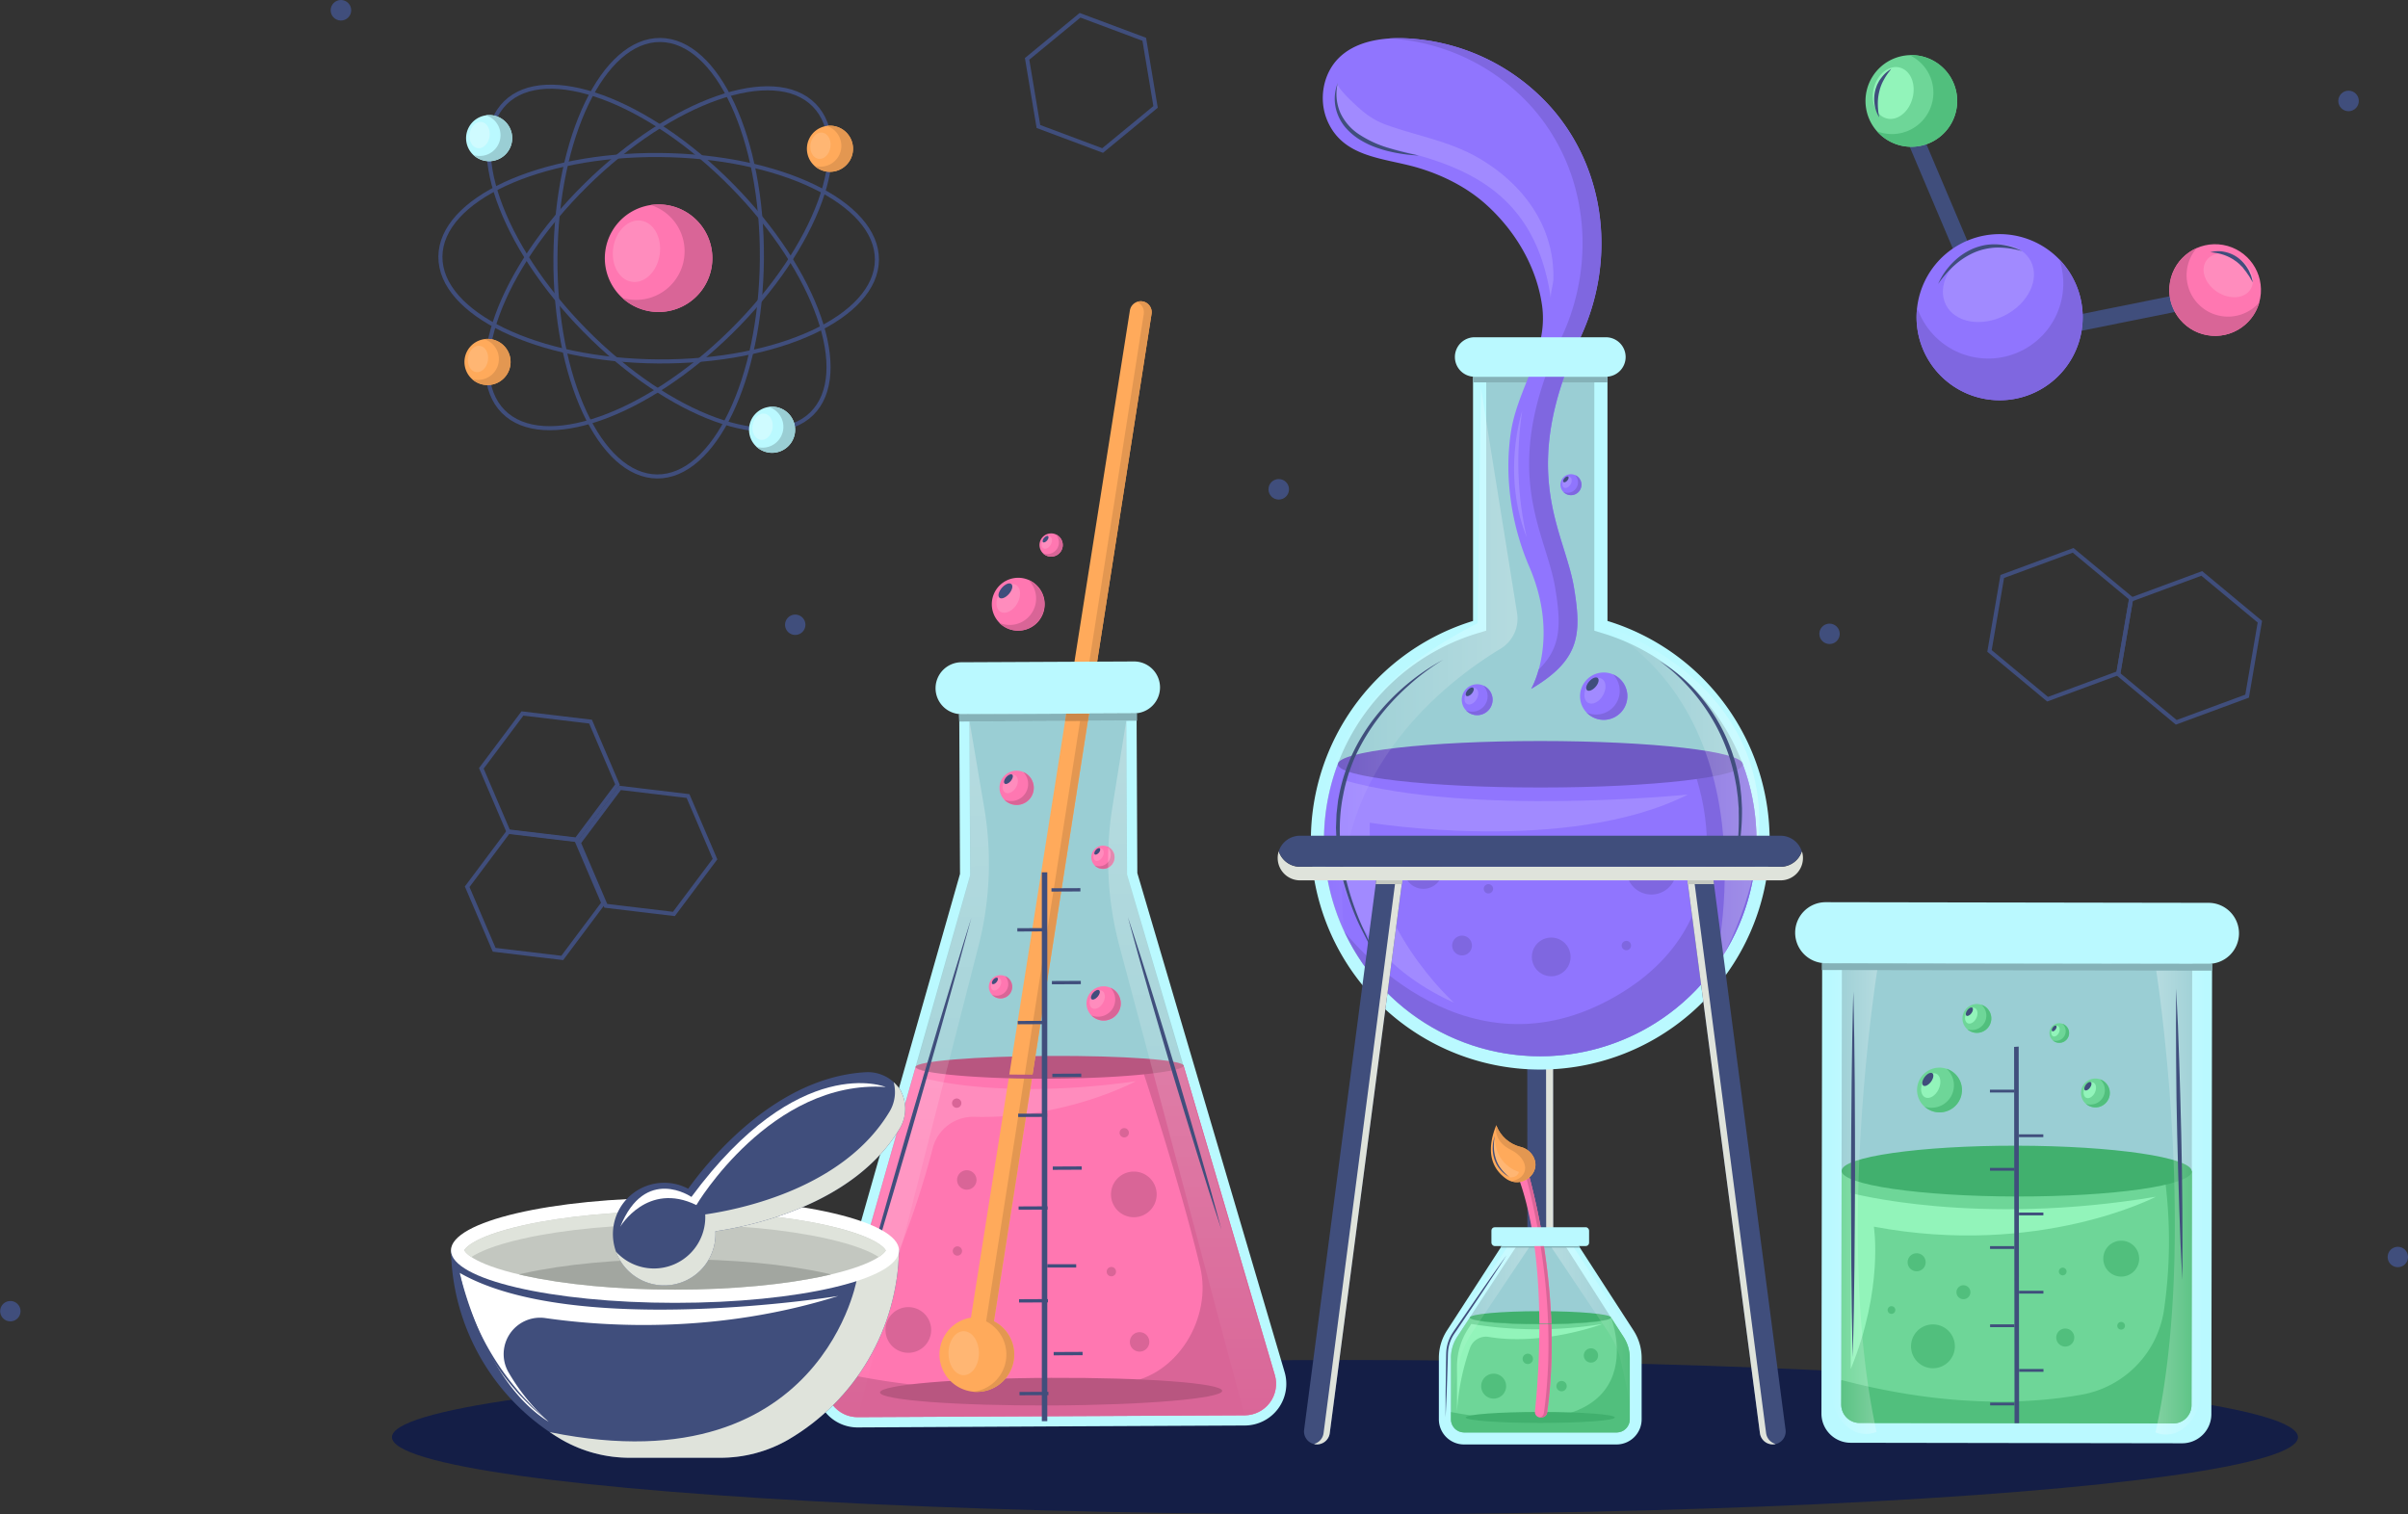 <svg xmlns="http://www.w3.org/2000/svg" xmlns:xlink="http://www.w3.org/1999/xlink" viewBox="0 0 1184.11 744.73"><rect x="0" y="0" width="1184.11" height="744.73" fill="#333333" stroke="none"/><defs><style>.cls-1,.cls-41{fill:none;}.cls-2{fill:#141e46;}.cls-3{fill:#404e7c;}.cls-4{fill:#dfe3db;}.cls-5{fill:#baf9ff;}.cls-6{fill:#9aced4;}.cls-7{fill:#85b2b8;}.cls-8{fill:#9075fe;}.cls-9{clip-path:url(#clip-path);}.cls-10{fill:#7f67e0;}.cls-11{fill:#a18aff;}.cls-12{fill:#6f5ac4;}.cls-13,.cls-14,.cls-27,.cls-28,.cls-30,.cls-31,.cls-36,.cls-37{opacity:0.27;}.cls-13{fill:url(#Degradado_sin_nombre_7);}.cls-14{fill:url(#Degradado_sin_nombre_7-2);}.cls-15{fill:#c3c7c0;}.cls-16{fill:#6ed698;}.cls-17{clip-path:url(#clip-path-2);}.cls-18{fill:#51bf7d;}.cls-19{fill:#92f4ba;}.cls-20{fill:#41b06e;}.cls-21{fill:#ff77b1;}.cls-22{fill:#d96597;}.cls-23{fill:#ffaa5b;}.cls-24{clip-path:url(#clip-path-3);}.cls-25{fill:#e39751;}.cls-26{fill:#ffb673;}.cls-27{fill:url(#Degradado_sin_nombre_7-3);}.cls-28{fill:url(#Degradado_sin_nombre_7-4);}.cls-29{clip-path:url(#clip-path-4);}.cls-30{fill:url(#Degradado_sin_nombre_7-5);}.cls-31{fill:url(#Degradado_sin_nombre_7-6);}.cls-32{clip-path:url(#clip-path-5);}.cls-33{fill:#ff8cbd;}.cls-34{fill:#b85680;}.cls-35{fill:#cc8849;}.cls-36{fill:url(#Degradado_sin_nombre_7-7);}.cls-37{fill:url(#Degradado_sin_nombre_7-8);}.cls-38{clip-path:url(#clip-path-6);}.cls-39{fill:#fff;}.cls-40{fill:#a2a6a0;}.cls-41{stroke:#404e7c;stroke-miterlimit:10;stroke-width:2px;}.cls-42{fill:#cffbff;}</style><clipPath id="clip-path"><path class="cls-1" d="M657.84,375.85a106.31,106.31,0,1,0,199.13,0Z"/></clipPath><linearGradient id="Degradado_sin_nombre_7" x1="649.12" y1="324.45" x2="746.19" y2="324.45" gradientUnits="userSpaceOnUse"><stop offset="0" stop-color="#fff" stop-opacity="0"/><stop offset="1" stop-color="#fff"/></linearGradient><linearGradient id="Degradado_sin_nombre_7-2" x1="786.79" y1="393.35" x2="865.12" y2="393.35" xlink:href="#Degradado_sin_nombre_7"/><clipPath id="clip-path-2"><path class="cls-1" d="M792.22,648H722.76l-6.25,9.54a18.91,18.91,0,0,0-3,10.33V698a6.47,6.47,0,0,0,6.46,6.46h75a6.46,6.46,0,0,0,6.46-6.46V667.83a18.94,18.94,0,0,0-3.05-10.33Z"/></clipPath><clipPath id="clip-path-3"><path class="cls-1" d="M740.58,579.66c-5.77-4.12-10.65-11.89-4.8-26.28A17.14,17.14,0,0,0,747.6,564a9.78,9.78,0,0,1,6.4,4.82C758.36,577,748.07,585,740.58,579.66Z"/></clipPath><linearGradient id="Degradado_sin_nombre_7-3" x1="710.85" y1="657.44" x2="751.82" y2="657.44" xlink:href="#Degradado_sin_nombre_7"/><linearGradient id="Degradado_sin_nombre_7-4" x1="-3316.24" y1="657.44" x2="-3275.27" y2="657.44" gradientTransform="matrix(-1, 0, 0, 1, -2512.28, 0)" xlink:href="#Degradado_sin_nombre_7"/><clipPath id="clip-path-4"><path class="cls-1" d="M905.61,575.8l-.18,115a9,9,0,0,0,9,9l154.22.25a9,9,0,0,0,9-9l.19-115Z"/></clipPath><linearGradient id="Degradado_sin_nombre_7-5" x1="-17.78" y1="621.92" x2="5.74" y2="621.92" gradientTransform="matrix(1, 0, 0, 1, 918.21, -30.76)" xlink:href="#Degradado_sin_nombre_7"/><linearGradient id="Degradado_sin_nombre_7-6" x1="-2688.05" y1="621.92" x2="-2664.53" y2="621.92" gradientTransform="matrix(-1, 0, 0, 1, -1603.41, -34.79)" xlink:href="#Degradado_sin_nombre_7"/><clipPath id="clip-path-5"><path class="cls-1" d="M582,524.08l-131.73.62L406.83,677.2a15.48,15.48,0,0,0,15,19.73l190.26-.9a15.48,15.48,0,0,0,14.78-19.86Z"/></clipPath><linearGradient id="Degradado_sin_nombre_7-7" x1="368.47" y1="684.86" x2="368.47" y2="343.03" gradientTransform="translate(75.17 13.68) rotate(-0.27)" xlink:href="#Degradado_sin_nombre_7"/><linearGradient id="Degradado_sin_nombre_7-8" x1="-3010.13" y1="684.88" x2="-3010.13" y2="343.04" gradientTransform="matrix(-1, 0, 0, 1, -2426.48, 25.42)" xlink:href="#Degradado_sin_nombre_7"/><clipPath id="clip-path-6"><path class="cls-1" d="M387.66,708a110.13,110.13,0,0,0,54.42-93.11H221.77A110.13,110.13,0,0,0,276.19,708a66.76,66.76,0,0,0,33.86,8.91H353.8A66.76,66.76,0,0,0,387.66,708Z"/></clipPath></defs><title>Asset 1</title><g id="Layer_2" data-name="Layer 2"><g id="OBJECTS"><ellipse class="cls-2" cx="661.38" cy="706.78" rx="468.63" ry="37.95"/><path class="cls-3" d="M757.49,691h0a6.36,6.36,0,0,0,6.35-6.36l-.14-183H751l.16,183A6.35,6.35,0,0,0,757.49,691Z"/><path class="cls-4" d="M763.7,501.61h-3.46l.14,183a6.34,6.34,0,0,1-4.63,6.09,6.26,6.26,0,0,0,1.74.27,6.36,6.36,0,0,0,6.35-6.36Z"/><path class="cls-5" d="M790.46,305.37V185.28H724.35V305.37a112.79,112.79,0,1,0,66.11,0Z"/><path class="cls-6" d="M757.41,519.53a106.32,106.32,0,0,1-31.16-208l4.58-1.4V185.28H784V310.17l4.59,1.4a107.17,107.17,0,0,1,53.88,37.88,105.35,105.35,0,0,1,21.26,63.78A106.43,106.43,0,0,1,757.41,519.53Z"/><rect class="cls-7" x="724.35" y="185.28" width="66.11" height="2.77"/><path class="cls-8" d="M657.84,375.85a106.31,106.31,0,1,0,199.13,0Z"/><g class="cls-9"><path class="cls-10" d="M831.73,375.85s33.7,76.27-40.62,116S661.06,458.1,661.06,458.1l5.17,49.76,57.47,38L857,502.24,881.42,434l-6-53.59-22-13Z"/></g><path class="cls-11" d="M660.61,383.63s-24.2,73.67,54.45,109.54c0,0-43.21-38.46-41.48-88.58,0,0,97.22,16,156.42-13.83C830,390.76,723.27,401.56,660.61,383.63Z"/><path class="cls-12" d="M857,375.85c0,6.32-44.58,11.44-99.56,11.44s-99.57-5.12-99.57-11.44,44.58-11.43,99.57-11.43S857,369.54,857,375.85Z"/><path class="cls-10" d="M709.44,427.6a9.51,9.51,0,1,1-9.5-9.51A9.5,9.5,0,0,1,709.44,427.6Z"/><path class="cls-10" d="M772.31,470.59a9.51,9.51,0,1,1-9.5-9.5A9.5,9.5,0,0,1,772.31,470.59Z"/><path class="cls-10" d="M824.38,427.6a12.32,12.32,0,1,1-12.31-12.32A12.31,12.31,0,0,1,824.38,427.6Z"/><path class="cls-10" d="M767.67,427.6a4.86,4.86,0,1,1-4.86-4.87A4.87,4.87,0,0,1,767.67,427.6Z"/><path class="cls-10" d="M802.05,465a2.3,2.3,0,1,1-2.3-2.29A2.3,2.3,0,0,1,802.05,465Z"/><path class="cls-10" d="M734.2,437.1a2.29,2.29,0,1,1-2.29-2.29A2.29,2.29,0,0,1,734.2,437.1Z"/><path class="cls-10" d="M723.81,465a4.86,4.86,0,1,1-4.86-4.86A4.87,4.87,0,0,1,723.81,465Z"/><path class="cls-13" d="M661.06,458.1s-53.38-91.32,65.56-151.6l1.62-115.7L746,301.48a17.29,17.29,0,0,1-8.13,17.57C713,334.05,651.37,379.61,661.06,458.1Z"/><path class="cls-14" d="M786.79,306.93s129.36,39.32,55.61,172.84C842.4,479.77,874.51,357.92,786.79,306.93Z"/><path class="cls-3" d="M709.69,324.45a101.18,101.18,0,0,0-8.91,6q-4.31,3.21-8.26,6.82A111.52,111.52,0,0,0,678,352.88,101.57,101.57,0,0,0,666.89,371a85.46,85.46,0,0,0-6.44,20.21c-2.8,13.91-1.83,28.43,1.69,42.19A136.37,136.37,0,0,0,669,453.71c1.4,3.28,3,6.5,4.43,9.76l5,9.51c-1.84-3.07-3.68-6.16-5.49-9.26-1.61-3.2-3.31-6.37-4.86-9.62a136.8,136.8,0,0,1-7.4-20.27,98,98,0,0,1-3.54-21.33l-.19-5.43.21-5.43.06-1.35.15-1.35.31-2.7.32-2.7.52-2.67a87.12,87.12,0,0,1,6.76-20.6,93.45,93.45,0,0,1,11.51-18.34A108.07,108.07,0,0,1,709.69,324.45Z"/><path class="cls-3" d="M816.08,325.12a79.64,79.64,0,0,1,21.77,19.44,86.17,86.17,0,0,1,14,25.78,87.91,87.91,0,0,1,3.55,14.3l.3,1.82c.09.61.14,1.22.21,1.83l.4,3.66.2,3.68.09,1.83v1.84a108.37,108.37,0,0,1-4,29,134.22,134.22,0,0,0,2.39-28.94l0-1.81-.14-1.8-.27-3.61-.47-3.58c-.08-.6-.14-1.2-.24-1.8l-.33-1.77a93.58,93.58,0,0,0-9.26-27.23,95.74,95.74,0,0,0-7.68-12.23,98.6,98.6,0,0,0-9.45-11A80.46,80.46,0,0,0,816.08,325.12Z"/><path class="cls-8" d="M753,338.75s14.26-24.69-1-60.07c-8.65-20.09-12.36-43.56-9.08-65.83,3.22-21.88,18.39-39.76,15.43-62.18C755.72,131,744.78,112.9,730,99.9c-9.23-8.09-20.84-13.84-32.55-17.34-16.66-5-37-4.71-44.84-23.45-4.22-10.09-2.12-22.68,5.58-30.45,8-8.08,20.31-10.15,31.69-9.86a101.88,101.88,0,0,1,73,34.22c27.36,31.19,31.63,75.91,14.26,113-31.1,66.34-7.81,94.95-3.14,122.87C777.8,311.93,777,324.52,753,338.75Z"/><path class="cls-10" d="M762.82,53a101.88,101.88,0,0,0-73-34.22c-2.23-.06-4.5,0-6.76.13A101.93,101.93,0,0,1,753.58,53c27.36,31.19,31.63,75.91,14.26,113-31.1,66.34-7.81,94.95-3.14,122.87,3,17.89,3.19,29.48-8.1,40.42a45,45,0,0,1-3.64,9.47c24.06-14.23,24.84-26.82,21-49.89-4.67-27.92-28-56.53,3.14-122.87C794.45,128.93,790.18,84.21,762.82,53Z"/><path class="cls-11" d="M657.84,40.77S648.41,64.92,686,73.5s69.6,23.38,76.66,73.67c-.41-2.92,1.14-7.11,1.21-10.16a60.32,60.32,0,0,0-4.72-24.66C752.85,97.47,741,85.82,727.21,77.77c-14.63-8.54-30.66-10.91-46.29-16.67a38.63,38.63,0,0,1-11-6.56C668,52.93,656.89,43.2,657.84,40.77Z"/><path class="cls-11" d="M748.58,201.92s-10.38,30.79,2.15,62.27A166.89,166.89,0,0,1,748.58,201.92Z"/><path class="cls-3" d="M657.84,40.77a23.45,23.45,0,0,0,1.3,14.82A25.66,25.66,0,0,0,669,66.52a54.54,54.54,0,0,0,13.76,6.24,152.12,152.12,0,0,0,14.93,3.71,75.68,75.68,0,0,1-15.36-2.21,58.12,58.12,0,0,1-7.44-2.41,43.9,43.9,0,0,1-7-3.66,31,31,0,0,1-6-5.18,22.29,22.29,0,0,1-4.13-6.83A21.12,21.12,0,0,1,657.84,40.77Z"/><path class="cls-5" d="M789.68,185.28H725.14a9.71,9.71,0,0,1-9.71-9.71h0a9.7,9.7,0,0,1,9.71-9.71h64.54a9.71,9.71,0,0,1,9.71,9.71h0A9.71,9.71,0,0,1,789.68,185.28Z"/><path class="cls-8" d="M734,344.11a7.6,7.6,0,1,1-7.6-7.6A7.6,7.6,0,0,1,734,344.11Z"/><path class="cls-10" d="M729.36,337.13A7.58,7.58,0,0,1,723.89,350a7.64,7.64,0,0,1-3-.61,7.59,7.59,0,1,0,8.46-12.24Z"/><path class="cls-11" d="M726.11,343.86c-1.23,2.12-3.37,3.18-4.78,2.36s-1.57-3.2-.35-5.32,3.37-3.18,4.78-2.36S727.33,341.74,726.11,343.86Z"/><path class="cls-3" d="M723.73,341.12c-1,1.08-2.17,1.56-2.72,1.07s-.24-1.76.71-2.84,2.18-1.56,2.73-1.07S724.68,340,723.73,341.12Z"/><path class="cls-8" d="M777.64,238.38a5.15,5.15,0,1,1-5.15-5.16A5.15,5.15,0,0,1,777.64,238.38Z"/><path class="cls-10" d="M774.52,233.64a5.15,5.15,0,0,1-3.71,8.72,5.08,5.08,0,0,1-2-.42,5.15,5.15,0,1,0,5.74-8.3Z"/><path class="cls-11" d="M772.31,238.21c-.83,1.44-2.28,2.16-3.24,1.6s-1.06-2.17-.23-3.61,2.28-2.15,3.24-1.6S773.15,236.77,772.31,238.21Z"/><path class="cls-3" d="M770.7,236.35c-.64.73-1.47,1.06-1.85.73s-.15-1.2.49-1.93,1.47-1.06,1.85-.72S771.35,235.62,770.7,236.35Z"/><path class="cls-8" d="M800.27,342.38a11.65,11.65,0,1,1-11.65-11.65A11.65,11.65,0,0,1,800.27,342.38Z"/><path class="cls-10" d="M793.21,331.67a11.64,11.64,0,0,1-13,18.77,11.64,11.64,0,1,0,13-18.77Z"/><path class="cls-11" d="M788.23,342c-1.88,3.25-5.16,4.87-7.33,3.62s-2.41-4.91-.53-8.16,5.16-4.87,7.33-3.62S790.1,338.74,788.23,342Z"/><path class="cls-3" d="M784.59,337.8c-1.46,1.65-3.33,2.39-4.19,1.63s-.35-2.7,1.11-4.35,3.33-2.38,4.18-1.63S786.05,336.15,784.59,337.8Z"/><path class="cls-3" d="M646.76,710.28h0a6.35,6.35,0,0,1-5.47-7.13l35.44-270.23h12.82L653.89,704.81A6.35,6.35,0,0,1,646.76,710.28Z"/><path class="cls-4" d="M686.22,432.92,650.85,704.81a6.35,6.35,0,0,1-4.74,5.32c.22,0,.43.12.65.15a6.35,6.35,0,0,0,7.13-5.47l35.66-271.89Z"/><polygon class="cls-15" points="689.55 432.92 676.73 432.92 676.48 434.81 689.3 434.81 689.55 432.92"/><path class="cls-3" d="M872.56,710.28h0a6.35,6.35,0,0,0,5.47-7.13L842.59,432.92H829.77l35.66,271.89A6.35,6.35,0,0,0,872.56,710.28Z"/><path class="cls-4" d="M833.1,432.92l35.37,271.89a6.35,6.35,0,0,0,4.73,5.32c-.21,0-.42.12-.64.15a6.35,6.35,0,0,1-7.13-5.47L829.77,432.92Z"/><polygon class="cls-15" points="829.77 432.92 842.59 432.92 842.84 434.81 830.02 434.81 829.77 432.92"/><path class="cls-4" d="M875.56,426.25H639.26a11,11,0,0,1-10.45-7.63,10.79,10.79,0,0,0-.52,3.33h0a11,11,0,0,0,11,11h236.3a11,11,0,0,0,11-11h0a10.79,10.79,0,0,0-.52-3.33A11,11,0,0,1,875.56,426.25Z"/><path class="cls-3" d="M639.26,426.25h236.3A11,11,0,0,0,886,418.62,11,11,0,0,0,875.56,411H639.26a11,11,0,0,0-10.45,7.63A11,11,0,0,0,639.26,426.25Z"/><path class="cls-5" d="M775.73,611.79H739.08l-27.53,42.5a24.9,24.9,0,0,0-4,13.54V698a12.37,12.37,0,0,0,12.37,12.37h75A12.37,12.37,0,0,0,807.26,698V667.83a24.9,24.9,0,0,0-4-13.54Z"/><path class="cls-6" d="M719.92,704.43a6.47,6.47,0,0,1-6.46-6.46V667.83a18.91,18.91,0,0,1,3-10.33l29.3-44.71h24l28.5,44.71a18.94,18.94,0,0,1,3.05,10.33V698a6.46,6.46,0,0,1-6.46,6.46Z"/><polygon class="cls-7" points="776.89 613.58 737.92 613.58 738.44 612.79 776.37 612.79 776.89 613.58"/><path class="cls-16" d="M792.22,648H722.76l-6.25,9.54a18.91,18.91,0,0,0-3,10.33V698a6.47,6.47,0,0,0,6.46,6.46h75a6.46,6.46,0,0,0,6.46-6.46V667.83a18.94,18.94,0,0,0-3.05-10.33Z"/><g class="cls-17"><path class="cls-18" d="M792.22,648s26,66.26-78.76,46.42l-2.16,10,9.44,7.94H786l25.46-9.6-2.77-36.91-7.38-20.3Z"/></g><path class="cls-19" d="M716.46,694.38V672.05a34.25,34.25,0,0,1,5.45-18.52l1.57-2.43a199.38,199.38,0,0,0,64.59,0s-29,10.88-55.86,6.4a8.35,8.35,0,0,0-9.31,5.27A114.56,114.56,0,0,0,716.46,694.38Z"/><path class="cls-20" d="M794.07,697.09c0,1.49-16.42,2.7-36.66,2.7s-36.67-1.21-36.67-2.7,16.42-2.71,36.67-2.71S794.07,695.59,794.07,697.09Z"/><ellipse class="cls-20" cx="757.49" cy="647.96" rx="34.73" ry="3.14"/><path class="cls-18" d="M785.85,666.6a3.51,3.51,0,1,1-3.5-3.51A3.51,3.51,0,0,1,785.85,666.6Z"/><path class="cls-18" d="M740.62,681.68a6.13,6.13,0,1,1-6.13-6.12A6.13,6.13,0,0,1,740.62,681.68Z"/><path class="cls-18" d="M753.82,668.27a2.54,2.54,0,1,1-2.54-2.54A2.55,2.55,0,0,1,753.82,668.27Z"/><path class="cls-18" d="M770.43,681.68a2.54,2.54,0,1,1-2.54-2.54A2.55,2.55,0,0,1,770.43,681.68Z"/><path class="cls-21" d="M754.79,694.1c1.6-14.89,6.86-75.62-8.57-116.21a2.67,2.67,0,0,1,.77-3h0a2.72,2.72,0,0,1,4.36,1.33c4.07,14.37,16.79,65.25,9.45,118.45a2.74,2.74,0,0,1-2.38,2.33l-.61.08A2.71,2.71,0,0,1,754.79,694.1Z"/><path class="cls-22" d="M751.35,576.21a2.72,2.72,0,0,0-3.75-1.72,2.68,2.68,0,0,1,2.16,1.92c4.07,14.36,16.8,65.24,9.45,118.44a2.7,2.7,0,0,1-1.82,2.17,2.84,2.84,0,0,0,.42.05l.61-.08a2.74,2.74,0,0,0,2.38-2.33C768.14,641.46,755.42,590.58,751.35,576.21Z"/><path class="cls-23" d="M740.58,579.66c-5.77-4.12-10.65-11.89-4.8-26.28A17.14,17.14,0,0,0,747.6,564a9.78,9.78,0,0,1,6.4,4.82C758.36,577,748.07,585,740.58,579.66Z"/><g class="cls-24"><path class="cls-25" d="M735.78,553.38s-2.06,7.48,7.17,12.09,9.5,14,0,15.43l4.65,3.3,6.42-2.81,3.39-11.58-5-7Z"/></g><path class="cls-26" d="M735.1,558.55S730.86,572,742.39,579c0,0,3.69.46,4.52-2.68C746.91,576.36,734.83,573.13,735.1,558.55Z"/><path class="cls-3" d="M735.1,558.55a21.85,21.85,0,0,0-.41,2.89,23.26,23.26,0,0,0-.09,2.89,20.24,20.24,0,0,0,1,5.63,16.8,16.8,0,0,0,1.1,2.63,18.66,18.66,0,0,0,1.57,2.4,22.91,22.91,0,0,0,4.12,4l-1.24-.78a9.38,9.38,0,0,1-1.21-.85,16.5,16.5,0,0,1-2.12-2.06,14.85,14.85,0,0,1-1.74-2.42,16.94,16.94,0,0,1-2.05-8.6A18,18,0,0,1,735.1,558.55Z"/><rect class="cls-5" x="733.39" y="603.54" width="48.03" height="9.25" rx="1.62"/><path class="cls-20" d="M792.22,648c-.08.38-.49.53-.8.68a9.23,9.23,0,0,1-1,.35c-.71.19-1.43.34-2.15.46-1.44.26-2.9.45-4.36.61-2.92.32-5.84.52-8.77.69-5.86.32-11.73.46-17.6.47s-11.73-.15-17.59-.47c-2.93-.16-5.86-.37-8.78-.69-1.46-.16-2.91-.35-4.36-.61-.72-.12-1.44-.27-2.15-.46a9.77,9.77,0,0,1-1-.35c-.32-.15-.73-.3-.81-.68.09.38.5.52.81.67a9.15,9.15,0,0,0,1,.33c.71.18,1.43.32,2.15.43,1.45.24,2.91.41,4.36.55,2.92.3,5.85.49,8.77.64,5.86.3,11.73.4,17.59.39s11.73-.09,17.59-.39c2.93-.15,5.85-.34,8.77-.64,1.46-.14,2.91-.31,4.36-.55.72-.11,1.44-.25,2.15-.43a9.15,9.15,0,0,0,1-.33C791.72,648.48,792.14,648.34,792.22,648Z"/><path class="cls-27" d="M710.85,701.29V662.41a12.68,12.68,0,0,1,2.1-7l28-41.85h10.89L724.28,654.7a45.3,45.3,0,0,0-6.79,15.89Z"/><path class="cls-28" d="M804,701.29V662.41a12.75,12.75,0,0,0-2.09-7l-28-41.85H763l27.55,41.12a45.48,45.48,0,0,1,6.79,15.89Z"/><path class="cls-3" d="M740.84,617.33c-4,6.21-8.05,12.35-12.13,18.49l-12.35,18.34c-.51.76-1.07,1.53-1.55,2.27a18.27,18.27,0,0,0-2.68,7.55c-.19,1.77-.15,3.65-.23,5.48l-.17,5.53-.38,11-.5,11.05V686L711,675l.08-5.53c.06-1.85,0-3.66.18-5.56a18.94,18.94,0,0,1,2.77-8c.51-.81,1-1.54,1.54-2.31l12.54-18.21C732.29,629.34,736.52,623.3,740.84,617.33Z"/><path class="cls-5" d="M895.79,473.83h191.77a0,0,0,0,1,0,0V695.32a14.37,14.37,0,0,1-14.37,14.37h-163a14.37,14.37,0,0,1-14.37-14.37V473.83a0,0,0,0,1,0,0Z" transform="translate(0.95 -1.58) rotate(0.09)"/><path class="cls-6" d="M914.39,699.76a9,9,0,0,1-9-9l.34-217.06L1078,474,1077.6,691a9,9,0,0,1-9,9Z"/><rect class="cls-7" x="990.17" y="379.64" width="3.38" height="191.77" transform="translate(514.75 1466.62) rotate(-89.91)"/><path class="cls-5" d="M1086,474l-188.25-.31a15,15,0,0,1-15-15h0a15,15,0,0,1,15-15L1086,444a15,15,0,0,1,15,15h0A15,15,0,0,1,1086,474Z"/><path class="cls-16" d="M905.61,575.8l-.18,115a9,9,0,0,0,9,9l154.22.25a9,9,0,0,0,9-9l.19-115Z"/><g class="cls-29"><path class="cls-18" d="M1064.07,576.05a236.26,236.26,0,0,1,0,68.56,49.81,49.81,0,0,1-40.53,41.29c-25.62,4.58-65.73,6.51-118-7.22l-4.23,21.06L933,716.45l124.43.2,43.13-11.2.12-75-9.21-60.27-13.72,5.85Z"/></g><path class="cls-19" d="M910.08,673.3l.14-86.57s61.7,16.61,149.91,1.81c0,0-57.37,30-138.67,14.72C921.46,603.26,926.31,633.64,910.08,673.3Z"/><path class="cls-20" d="M1077.79,576.07c0,6.9-38.57,12.43-86.11,12.36s-86.08-5.73-86.07-12.63,38.56-12.43,86.11-12.36S1077.8,569.17,1077.79,576.07Z"/><path class="cls-18" d="M1051.91,619a8.82,8.82,0,1,1-8.8-8.83A8.81,8.81,0,0,1,1051.91,619Z"/><path class="cls-18" d="M961.29,662.13a10.78,10.78,0,1,1-10.76-10.8A10.78,10.78,0,0,1,961.29,662.13Z"/><path class="cls-18" d="M946.92,620.77a4.43,4.43,0,1,1-4.42-4.43A4.42,4.42,0,0,1,946.92,620.77Z"/><path class="cls-18" d="M1020,657.8a4.43,4.43,0,1,1-4.41-4.44A4.41,4.41,0,0,1,1020,657.8Z"/><path class="cls-18" d="M1016.21,625.31a1.89,1.89,0,1,1-1.88-1.89A1.89,1.89,0,0,1,1016.21,625.31Z"/><path class="cls-18" d="M932,644.26a1.89,1.89,0,1,1-1.89-1.89A1.89,1.89,0,0,1,932,644.26Z"/><path class="cls-18" d="M1044.93,652a1.89,1.89,0,1,1-1.88-1.89A1.88,1.88,0,0,1,1044.93,652Z"/><path class="cls-18" d="M968.93,635.5a3.43,3.43,0,1,1-3.42-3.43A3.43,3.43,0,0,1,968.93,635.5Z"/><polygon class="cls-3" points="992.88 699.88 990.63 699.88 990.41 514.86 992.67 514.7 992.88 699.88"/><rect class="cls-3" x="978.53" y="535.9" width="11.99" height="1.38"/><rect class="cls-3" x="992.79" y="557.85" width="11.99" height="1.38"/><rect class="cls-3" x="978.56" y="574.36" width="11.99" height="1.38"/><rect class="cls-3" x="992.82" y="596.32" width="11.99" height="1.38"/><rect class="cls-3" x="978.58" y="612.83" width="11.99" height="1.38"/><rect class="cls-3" x="992.84" y="634.79" width="11.99" height="1.38"/><rect class="cls-3" x="978.61" y="651.3" width="11.99" height="1.38"/><rect class="cls-3" x="992.87" y="673.26" width="11.99" height="1.38"/><rect class="cls-3" x="978.63" y="689.77" width="11.99" height="1.38"/><path class="cls-30" d="M899.62,477.07l23.51,0s-21.28,132-.36,227.07c0,0-8.73,4.33-16.61-4.66a22.86,22.86,0,0,1-5.45-15Z"/><path class="cls-31" d="M1083.82,477.36l-23.51,0s20.85,132.06-.37,227.07c0,0,8.72,4.36,16.62-4.61a22.89,22.89,0,0,0,5.5-15Z"/><path class="cls-3" d="M911.36,487.62c.21,7.49.29,15,.45,22.48l.24,22.47c.14,15,.1,30,.16,44.95-.1,15-.12,30-.3,45L911.59,645c-.17,7.49-.28,15-.52,22.47-.22-7.49-.3-15-.46-22.48l-.24-22.47c-.13-15-.1-30-.16-45,.11-15,.12-30,.31-44.95l.31-22.47C911,502.6,911.12,495.11,911.36,487.62Z"/><path class="cls-3" d="M1070.09,486.16q1,17.91,1.52,35.81c.41,11.94.7,23.88,1,35.83s.44,23.88.53,35.83.1,23.89,0,35.84q-1-17.9-1.53-35.81c-.4-11.94-.69-23.88-1-35.82s-.44-23.89-.52-35.84S1070,498.11,1070.09,486.16Z"/><path class="cls-16" d="M1037.47,536.92a7.1,7.1,0,1,1-7.67-6.48A7.1,7.1,0,0,1,1037.47,536.92Z"/><path class="cls-18" d="M1032.63,530.78a7.09,7.09,0,0,1-6.91,12.06,7.09,7.09,0,1,0,6.91-12.06Z"/><path class="cls-19" d="M1030.14,537.31c-1,2.07-2.89,3.22-4.27,2.57s-1.71-2.86-.74-4.93,2.88-3.22,4.27-2.57S1031.11,535.23,1030.14,537.31Z"/><path class="cls-3" d="M1027.71,534.94c-.8,1.08-1.9,1.62-2.46,1.21s-.35-1.62.45-2.7,1.9-1.62,2.46-1.21S1028.51,533.86,1027.71,534.94Z"/><path class="cls-16" d="M964.65,535.09a11,11,0,1,1-11.87-10A11,11,0,0,1,964.65,535.09Z"/><path class="cls-18" d="M957.16,525.58a11,11,0,0,1-10.7,18.67,11,11,0,1,0,10.7-18.67Z"/><path class="cls-19" d="M953.3,535.68c-1.51,3.21-4.47,5-6.61,4s-2.65-4.42-1.14-7.63,4.46-5,6.6-4S954.8,532.48,953.3,535.68Z"/><path class="cls-3" d="M949.54,532c-1.24,1.67-2.94,2.5-3.8,1.86s-.55-2.51.69-4.18,2.94-2.5,3.8-1.87S950.78,530.35,949.54,532Z"/><path class="cls-16" d="M1017.43,507.63a4.82,4.82,0,1,1-5.21-4.4A4.82,4.82,0,0,1,1017.43,507.63Z"/><path class="cls-18" d="M1014.14,503.46a4.8,4.8,0,0,1-2.76,8.41,4.93,4.93,0,0,1-1.93-.22,4.82,4.82,0,1,0,4.69-8.19Z"/><path class="cls-19" d="M1012.45,507.89c-.66,1.41-2,2.19-2.89,1.75s-1.17-1.94-.51-3.35,2-2.18,2.9-1.74S1013.11,506.48,1012.45,507.89Z"/><path class="cls-3" d="M1010.8,506.29c-.54.73-1.28,1.1-1.66.82s-.24-1.1.3-1.84,1.29-1.09,1.67-.81S1011.35,505.56,1010.8,506.29Z"/><path class="cls-16" d="M979.19,500.27a7.1,7.1,0,1,1-7.67-6.48A7.1,7.1,0,0,1,979.19,500.27Z"/><path class="cls-18" d="M974.35,494.13a7.09,7.09,0,0,1-6.91,12.06,7.09,7.09,0,1,0,6.91-12.06Z"/><path class="cls-19" d="M971.86,500.66c-1,2.07-2.89,3.22-4.27,2.57s-1.71-2.85-.74-4.93,2.88-3.22,4.27-2.57S972.83,498.58,971.86,500.66Z"/><path class="cls-3" d="M969.43,498.29c-.8,1.08-1.9,1.62-2.46,1.21s-.35-1.62.45-2.7,1.9-1.62,2.45-1.21S970.23,497.22,969.43,498.29Z"/><path class="cls-5" d="M559.27,429.37l-.37-78.55-43.6.2-43.6.21.37,78.55L402,675.83A20.51,20.51,0,0,0,421.82,702L517,701.5l95.13-.45a20.49,20.49,0,0,0,19.56-26.3Z"/><path class="cls-6" d="M421.79,696.93a15.48,15.48,0,0,1-15-19.73l70.26-246.74-.36-75.63,77.17-.36.36,75.63,72.57,246.07A15.48,15.48,0,0,1,612.05,696Z"/><polygon class="cls-7" points="471.48 351.23 559.12 350.82 559.13 354.44 471.71 354.85 471.48 351.23"/><path class="cls-21" d="M582,524.08l-131.73.62L406.83,677.2a15.48,15.48,0,0,0,15,19.73l190.26-.9a15.48,15.48,0,0,0,14.78-19.86Z"/><g class="cls-32"><path class="cls-22" d="M561.16,524.18s18.67,55.82,29,98.92c6,24.95-11.13,53.57-36.57,56.85-32.47,4.19-96.93,8.29-158.14-9.44l.16,16.17,12.3,17.89,90.37,16.21L623.46,707l23.48-60.19-31.52-62.31L582,524.08Z"/></g><path class="cls-33" d="M414.52,668.39,453.59,530s37.22,11.25,104.89,1.76c0,0-34.42,18.67-79.52,17.48a20.47,20.47,0,0,0-20.3,15.46C453.29,585.64,439.14,632.28,414.52,668.39Z"/><path class="cls-34" d="M601,684c0,3.75-37.63,7-84.1,7.19s-84.15-2.65-84.17-6.4,37.64-7,84.1-7.18S601,680.22,601,684Z"/><path class="cls-34" d="M582,524.08c0,2.82-29.47,5.24-65.85,5.41s-65.88-2-65.89-4.79,29.46-5.24,65.84-5.41S582,521.27,582,524.08Z"/><path class="cls-22" d="M568.78,587.33a11.23,11.23,0,1,1-11.28-11.17A11.22,11.22,0,0,1,568.78,587.33Z"/><path class="cls-22" d="M457.89,654a11.23,11.23,0,1,1-11.28-11.17A11.23,11.23,0,0,1,457.89,654Z"/><path class="cls-22" d="M565.16,659.91a4.78,4.78,0,1,1-4.8-4.76A4.78,4.78,0,0,1,565.16,659.91Z"/><path class="cls-22" d="M548.8,625.36a2.3,2.3,0,1,1-2.31-2.28A2.29,2.29,0,0,1,548.8,625.36Z"/><path class="cls-22" d="M472.74,542.5a2.29,2.29,0,1,1-2.3-2.28A2.28,2.28,0,0,1,472.74,542.5Z"/><path class="cls-22" d="M555.12,557.07a2.29,2.29,0,1,1-2.3-2.28A2.29,2.29,0,0,1,555.12,557.07Z"/><path class="cls-22" d="M473.08,615.22a2.29,2.29,0,1,1-2.3-2.28A2.29,2.29,0,0,1,473.08,615.22Z"/><path class="cls-22" d="M480.19,580.27a4.78,4.78,0,1,1-4.81-4.76A4.79,4.79,0,0,1,480.19,580.27Z"/><path class="cls-23" d="M561.79,148.22a5.39,5.39,0,0,0-6.18,4.48L477.45,648a18.37,18.37,0,1,0,11.3,1.8L566.26,154.4A5.39,5.39,0,0,0,561.79,148.22Z"/><path class="cls-25" d="M561.79,148.22a5.33,5.33,0,0,0-2.76.3,5.41,5.41,0,0,1,3.4,5.9L484.92,649.81a18.39,18.39,0,0,1-6.42,34.62c.63.06,1.27.09,1.91.09a18.38,18.38,0,0,0,8.34-34.73L566.26,154.4A5.39,5.39,0,0,0,561.79,148.22Z"/><path class="cls-26" d="M466.41,665.48c0,6,3.35,10.81,7.48,10.81s7.48-4.84,7.48-10.81-3.35-10.82-7.48-10.82S466.41,659.5,466.41,665.48Z"/><polygon class="cls-35" points="535.51 350.93 524.32 350.98 523.75 354.61 534.95 354.56 535.51 350.93"/><path class="cls-5" d="M557.72,350.82l-84.84.4a12.76,12.76,0,0,1-12.83-12.7h0a12.78,12.78,0,0,1,12.71-12.83l84.84-.39A12.77,12.77,0,0,1,570.43,338h0A12.77,12.77,0,0,1,557.72,350.82Z"/><path class="cls-34" d="M582,524.08c0,.37-.38.59-.66.77a6.36,6.36,0,0,1-1,.45,19.91,19.91,0,0,1-2,.62c-1.35.35-2.72.62-4.09.86-2.74.48-5.49.86-8.25,1.2-5.53.63-11.06,1.09-16.61,1.44-11.08.71-22.19,1-33.29,1.07s-22.22-.15-33.31-.76c-5.55-.29-11.09-.7-16.62-1.28-2.76-.31-5.52-.66-8.26-1.12-1.37-.23-2.74-.49-4.1-.82a18.36,18.36,0,0,1-2-.61,5.83,5.83,0,0,1-1-.44c-.28-.17-.64-.39-.66-.76.05.37.41.54.69.7a6.64,6.64,0,0,0,1,.36,19.66,19.66,0,0,0,2,.45c1.35.26,2.73.44,4.1.59,2.75.31,5.51.51,8.28.67,5.52.35,11.06.54,16.59.7q16.62.44,33.24.33t33.22-.64c5.54-.21,11.07-.45,16.6-.85,2.76-.19,5.52-.42,8.26-.75,1.38-.17,2.75-.36,4.1-.63a19.59,19.59,0,0,0,2-.48,6.64,6.64,0,0,0,1-.36C581.57,524.63,581.93,524.45,582,524.08Z"/><rect class="cls-3" x="514.95" y="426.56" width="2.68" height="269.92" transform="matrix(1, 0, 0, 1, -2.64, 2.44)"/><rect class="cls-3" x="517.04" y="436.81" width="14.22" height="1.63" transform="translate(-2.05 2.47) rotate(-0.27)"/><rect class="cls-3" x="500.25" y="456.45" width="14.22" height="1.63" transform="translate(-2.14 2.39) rotate(-0.27)"/><rect class="cls-3" x="517.26" y="482.42" width="14.22" height="1.63" transform="translate(-2.27 2.47) rotate(-0.27)"/><rect class="cls-3" x="500.46" y="502.07" width="14.22" height="1.63" transform="translate(-2.36 2.39) rotate(-0.27)"/><rect class="cls-3" x="517.47" y="528.03" width="14.22" height="1.63" transform="translate(-2.48 2.47) rotate(-0.27)"/><rect class="cls-3" x="500.67" y="547.68" width="14.22" height="1.63" transform="translate(-2.57 2.39) rotate(-0.27)"/><rect class="cls-3" x="517.69" y="573.65" width="14.22" height="1.63" transform="translate(-2.7 2.48) rotate(-0.27)"/><rect class="cls-3" x="500.89" y="593.29" width="14.22" height="1.63" transform="translate(-2.79 2.39) rotate(-0.27)"/><rect class="cls-3" x="517.9" y="619.26" width="14.22" height="1.63" transform="matrix(1, 0, 0, 1, -2.91, 2.47)"/><rect class="cls-3" x="501.1" y="638.91" width="14.22" height="1.63" transform="translate(-3 2.4) rotate(-0.27)"/><rect class="cls-3" x="518.12" y="664.88" width="14.22" height="1.63" transform="translate(-3.12 2.48) rotate(-0.27)"/><rect class="cls-3" x="501.32" y="684.52" width="14.22" height="1.63" transform="translate(-3.21 2.4) rotate(-0.27)"/><path class="cls-21" d="M551.11,493.44a8.42,8.42,0,1,1-8.46-8.38A8.42,8.42,0,0,1,551.11,493.44Z"/><path class="cls-22" d="M546,485.73a8.33,8.33,0,0,1,2.39,5.81A8.42,8.42,0,0,1,540,500a8.18,8.18,0,0,1-3.32-.67,8.41,8.41,0,1,0,9.31-13.6Z"/><path class="cls-33" d="M542.4,493.21c-1.35,2.35-3.71,3.54-5.29,2.64s-1.75-3.54-.41-5.9,3.72-3.54,5.29-2.64S543.74,490.85,542.4,493.21Z"/><path class="cls-3" d="M539.75,490.18c-1,1.2-2.4,1.74-3,1.2s-.27-1.95.78-3.15,2.4-1.73,3-1.19S540.8,489,539.75,490.18Z"/><path class="cls-21" d="M513.71,297.15a13,13,0,1,1-13.1-13A13,13,0,0,1,513.71,297.15Z"/><path class="cls-22" d="M505.75,285.21a13,13,0,0,1-14.42,21.06,13,13,0,1,0,14.42-21.06Z"/><path class="cls-33" d="M500.23,296.78c-2.09,3.65-5.75,5.49-8.19,4.1s-2.72-5.48-.63-9.13,5.75-5.48,8.18-4.09S502.31,293.13,500.23,296.78Z"/><path class="cls-3" d="M496.13,292.11c-1.62,1.85-3.71,2.68-4.67,1.85s-.41-3,1.21-4.88,3.71-2.69,4.67-1.85S497.76,290.25,496.13,292.11Z"/><path class="cls-21" d="M497.67,485.27a5.71,5.71,0,1,1-5.74-5.68A5.71,5.71,0,0,1,497.67,485.27Z"/><path class="cls-22" d="M494.18,480a5.7,5.7,0,0,1-4.06,9.68,5.62,5.62,0,0,1-2.25-.45A5.64,5.64,0,0,0,492,491a5.71,5.71,0,0,0,2.2-11Z"/><path class="cls-33" d="M491.76,485.11c-.91,1.6-2.52,2.4-3.58,1.8s-1.19-2.4-.28-4,2.52-2.4,3.58-1.79S492.67,483.51,491.76,485.11Z"/><path class="cls-3" d="M490,483.06c-.71.82-1.63,1.18-2.05.82s-.18-1.33.53-2.14,1.63-1.18,2.05-.81S490.68,482.25,490,483.06Z"/><path class="cls-21" d="M548.06,421.57a5.71,5.71,0,1,1-5.74-5.69A5.71,5.71,0,0,1,548.06,421.57Z"/><path class="cls-22" d="M544.57,416.34a5.7,5.7,0,0,1-4.06,9.68,5.62,5.62,0,0,1-2.25-.46,5.7,5.7,0,1,0,6.31-9.22Z"/><path class="cls-33" d="M542.15,421.41c-.91,1.6-2.51,2.4-3.58,1.79s-1.19-2.4-.28-4,2.52-2.4,3.59-1.79S543.07,419.81,542.15,421.41Z"/><path class="cls-3" d="M540.36,419.36c-.71.81-1.63,1.17-2.05.81s-.18-1.32.53-2.14,1.63-1.17,2-.81S541.07,418.54,540.36,419.36Z"/><path class="cls-21" d="M522.59,268a5.71,5.71,0,1,1-5.73-5.68A5.7,5.7,0,0,1,522.59,268Z"/><path class="cls-22" d="M519.11,262.8a5.71,5.71,0,0,1-6.32,9.23,5.71,5.71,0,1,0,6.32-9.23Z"/><path class="cls-33" d="M516.69,267.87c-.92,1.6-2.52,2.41-3.59,1.8s-1.19-2.4-.28-4,2.52-2.4,3.59-1.79S517.6,266.28,516.69,267.87Z"/><path class="cls-3" d="M514.89,265.83c-.71.81-1.62,1.17-2,.81s-.18-1.33.53-2.14,1.62-1.18,2-.81S515.6,265,514.89,265.83Z"/><path class="cls-21" d="M508.34,387.4a8.42,8.42,0,1,1-8.46-8.38A8.43,8.43,0,0,1,508.34,387.4Z"/><path class="cls-22" d="M503.19,379.68a8.41,8.41,0,0,1-6,14.28,8.52,8.52,0,0,1-3.32-.67,8.42,8.42,0,1,0,9.31-13.61Z"/><path class="cls-33" d="M499.63,387.16c-1.35,2.36-3.71,3.54-5.29,2.64s-1.75-3.53-.41-5.89,3.72-3.54,5.29-2.64S501,384.8,499.63,387.16Z"/><path class="cls-3" d="M497,384.14c-1,1.2-2.4,1.74-3,1.2s-.27-1.95.78-3.15,2.4-1.74,3-1.2S498,382.94,497,384.14Z"/><path class="cls-36" d="M484,397.32l-7.22-42.49.36,75.63L406.24,680.77c-1.81,15.92,15.55,16.16,15.55,16.16l59.36-231.62A163.45,163.45,0,0,0,484,397.32Z"/><path class="cls-37" d="M547,397l6.82-42.55.35,75.63,73.2,249.63c2,15.9-15.4,16.3-15.4,16.3L550.4,465A163.37,163.37,0,0,1,547,397Z"/><path class="cls-3" d="M477.66,451.36c-2.42,9.1-5,18.17-7.43,27.26l-7.62,27.21C457.5,524,452.23,542,447.05,560.15c-5.34,18.06-10.59,36.15-16,54.19l-8.16,27.06c-2.79,9-5.51,18-8.36,27,2.41-9.11,5-18.18,7.42-27.27l7.63-27.21c5.1-18.13,10.37-36.21,15.56-54.32,5.34-18.06,10.59-36.15,16-54.19l8.16-27C472.08,469.35,474.81,460.34,477.66,451.36Z"/><path class="cls-3" d="M554.62,451c2.13,6.34,4.15,12.72,6.22,19.07l6,19.12c4,12.76,7.81,25.57,11.72,38.35,3.76,12.82,7.6,25.62,11.29,38.47l5.48,19.29c1.76,6.44,3.58,12.87,5.28,19.34-2.13-6.34-4.14-12.71-6.22-19.06l-6-19.13c-4-12.75-7.81-25.56-11.72-38.34-3.75-12.83-7.6-25.63-11.28-38.48l-5.48-19.28C558.15,463.89,556.32,457.46,554.62,451Z"/><path class="cls-3" d="M387.66,708a110.13,110.13,0,0,0,54.42-93.11H221.77A110.13,110.13,0,0,0,276.19,708a66.76,66.76,0,0,0,33.86,8.91H353.8A66.76,66.76,0,0,0,387.66,708Z"/><g class="cls-38"><path class="cls-4" d="M421.14,630.06s-20.33,111.11-170.66,69.46l45.23,43.92,36.21-4.55,62.71-15.72,33.84-33.74,15.61-46.85v-40Z"/></g><path class="cls-39" d="M226.08,626s11.54,53.35,43.72,73.21a100.36,100.36,0,0,1-19.55-24,17.92,17.92,0,0,1,17.89-27c32,4.58,86,7.39,144.06-10.86C412.2,637.37,282.53,658.36,226.08,626Z"/><ellipse class="cls-39" cx="331.92" cy="614.92" rx="110.16" ry="25.81"/><path class="cls-15" d="M331.92,634.23c-28,0-54.5-2.48-74.63-7-26.53-5.93-29-12.31-29-12.37h0s2.56-6.35,29-12.27c20.13-4.51,46.63-7,74.63-7s54.51,2.48,74.64,7c26.53,5.93,29,12.31,29,12.37h0s-2.56,6.35-29,12.27C386.43,631.75,359.92,634.23,331.92,634.23Z"/><path class="cls-40" d="M331.92,634.23c28,0,54.51-2.48,74.64-7,.74-.16,1.39-.33,2.09-.49l-2.09-.5c-20.13-4.5-46.64-7-74.64-7s-54.5,2.48-74.63,7l-2.09.5c.7.16,1.35.33,2.09.49C277.42,631.75,303.92,634.23,331.92,634.23Z"/><path class="cls-4" d="M331.92,602.12c28,0,54.51,2.48,74.64,7,14.61,3.27,21.92,6.68,25.55,9.08,2.93-1.94,3.46-3.21,3.47-3.21s-2.49-6.44-29-12.37c-20.13-4.51-46.64-7-74.64-7s-54.5,2.48-74.63,7c-26.46,5.92-29,12.27-29,12.27s.52,1.33,3.47,3.3c3.63-2.4,10.94-5.8,25.55-9.07C277.42,604.6,303.92,602.12,331.92,602.12Z"/><path class="cls-3" d="M226.08,626a109.55,109.55,0,0,0,6.07,20.48A133.32,133.32,0,0,0,253.92,683c2.19,2.81,4.71,5.33,7.16,7.93,1.18,1.34,2.53,2.5,3.83,3.73l3.9,3.67-4.08-3.47c-1.35-1.18-2.76-2.29-4-3.58-2.52-2.54-5.12-5-7.4-7.78a118.66,118.66,0,0,1-21.9-36.75c-1.26-3.36-2.32-6.78-3.28-10.23A82.33,82.33,0,0,1,226.08,626Z"/><path class="cls-3" d="M351.8,605.52c18.17-2.64,68.36-13.18,90.73-50.72a18.85,18.85,0,0,0,.44-18.27l.08,0c-.12-.19-.26-.36-.38-.54s-.19-.4-.31-.59l-.08,0a18.88,18.88,0,0,0-16.38-8.11c-44.21,2.39-77.14,42.92-87.49,57.31a25.22,25.22,0,1,0,13.39,20.93Z"/><path class="cls-4" d="M351.8,605.52c18.17-2.64,68.36-13.18,90.73-50.72a18.85,18.85,0,0,0,.44-18.27l.08,0c-.12-.19-.26-.36-.38-.54s-.19-.4-.31-.59l-.08,0a19,19,0,0,0-2.83-3.17,18.63,18.63,0,0,1-1.93,14.29c-22.37,37.54-72.56,48.07-90.74,50.72a25.24,25.24,0,0,1-43.9,18.3,25.24,25.24,0,0,0,48.92-10Z"/><path class="cls-39" d="M435.55,534.57S392.91,517,340,588.64c0,0-22.68-15.68-35,14.67,0,0,13.29-22.47,37.44-10.67C342.37,592.64,379.16,530.8,435.55,534.57Z"/><rect class="cls-3" x="914.14" y="86.37" width="82.51" height="8.06" transform="matrix(0.39, 0.92, -0.92, 0.39, 661.95, -823.29)"/><rect class="cls-3" x="1014.25" y="148.17" width="82.51" height="8.06" transform="translate(2120.29 93.07) rotate(168.62)"/><path class="cls-8" d="M1014.93,181.84a40.85,40.85,0,1,1-5.78-57.48A40.86,40.86,0,0,1,1014.93,181.84Z"/><path class="cls-10" d="M1012.66,127.59a36.91,36.91,0,0,1-69.93,23.65,40.85,40.85,0,1,0,69.93-23.65Z"/><path class="cls-11" d="M985.91,155.09c-11.54,5.92-24.54,3.63-29-5.13s1.22-20.66,12.76-26.58,24.54-3.63,29,5.13S997.46,149.16,985.91,155.09Z"/><path class="cls-3" d="M953.06,139.65a34.07,34.07,0,0,1,6.89-10.2,31.75,31.75,0,0,1,10.22-7.15,30.15,30.15,0,0,1,6-1.78,29.33,29.33,0,0,1,6.27-.34,31,31,0,0,1,11.87,3.3,44.85,44.85,0,0,0-11.91-1.74,30.3,30.3,0,0,0-11.49,2.4,36.49,36.49,0,0,0-9.92,6.43A51.38,51.38,0,0,0,953.06,139.65Z"/><path class="cls-16" d="M962.15,46.17a22.54,22.54,0,1,1-25.74-18.8A22.55,22.55,0,0,1,962.15,46.17Z"/><path class="cls-18" d="M939,27.12a20.37,20.37,0,0,1-16,37.44,22.54,22.54,0,1,0,16-37.44Z"/><path class="cls-19" d="M940.47,48.23c-1.81,6.93-7.54,11.42-12.79,10s-8-8.1-6.23-15,7.55-11.42,12.8-10S942.29,41.31,940.47,48.23Z"/><path class="cls-3" d="M924.08,57.7a16,16,0,0,1-2.26-6.29,17.93,17.93,0,0,1,.29-6.8l.2-.83.29-.81a14,14,0,0,1,.62-1.6l.8-1.52a11.29,11.29,0,0,1,1-1.41,16.36,16.36,0,0,1,2.24-2.53,22.21,22.21,0,0,1,2.68-2c-.62,1-1.35,1.74-1.94,2.65a27.34,27.34,0,0,0-1.66,2.71,21.65,21.65,0,0,0-2.24,5.81,24.17,24.17,0,0,0-.69,6.2A35.54,35.54,0,0,0,924.08,57.7Z"/><circle class="cls-21" cx="1089.3" cy="142.66" r="22.54" transform="translate(756.69 1189.7) rotate(-79.84)"/><path class="cls-22" d="M1111,148.69A20.36,20.36,0,0,1,1080.22,122,22.53,22.53,0,1,0,1111,148.69Z"/><path class="cls-33" d="M1090.46,143.66c-6-3.84-8.59-10.66-5.68-15.25s10.17-5.19,16.21-1.36,8.58,10.66,5.67,15.25S1096.5,147.49,1090.46,143.66Z"/><path class="cls-3" d="M1086.87,124.08a14.4,14.4,0,0,1,7.09-.21,16.73,16.73,0,0,1,6.62,2.94,18.29,18.29,0,0,1,4.78,5.41,8.91,8.91,0,0,1,.83,1.59l.71,1.63a35.31,35.31,0,0,1,.92,3.42c-.67-1-1.2-2-1.8-3l-1-1.42-.47-.7a8.38,8.38,0,0,0-.52-.66c-.36-.44-.71-.87-1-1.31s-.77-.8-1.15-1.2c-.2-.2-.38-.4-.57-.6l-.63-.54c-.43-.34-.82-.73-1.28-1l-1.35-.95-1.44-.8a22.91,22.91,0,0,0-3-1.3A25.28,25.28,0,0,0,1086.87,124.08Z"/><ellipse class="cls-41" cx="323.87" cy="126.99" rx="107.33" ry="50.76" transform="translate(194.53 449.92) rotate(-89.58)"/><ellipse class="cls-41" cx="323.87" cy="126.99" rx="50.76" ry="107.33" transform="translate(194.53 449.92) rotate(-89.58)"/><ellipse class="cls-41" cx="323.87" cy="126.99" rx="107.33" ry="50.76" transform="translate(4.06 263.88) rotate(-44.58)"/><path class="cls-41" d="M287.71,162.62c-41.61-42.22-59.15-92.4-39.19-112.07S318.41,49.14,360,91.36s59.15,92.4,39.19,112.07S329.32,204.84,287.71,162.62Z"/><path class="cls-21" d="M349.4,120.14A26.44,26.44,0,1,1,317,101.45,26.43,26.43,0,0,1,349.4,120.14Z"/><path class="cls-22" d="M320,100.83a23.89,23.89,0,0,1-14,45.68,26.44,26.44,0,1,0,14-45.68Z"/><path class="cls-33" d="M324.38,125.28c-1.25,8.3-7.37,14.26-13.67,13.31s-10.39-8.44-9.14-16.75,7.37-14.26,13.67-13.32S325.63,117,324.38,125.28Z"/><path class="cls-5" d="M251.48,65a11.34,11.34,0,1,1-13.89-8A11.34,11.34,0,0,1,251.48,65Z"/><path class="cls-6" d="M238.88,56.67a10.24,10.24,0,0,1-6,19.59,11.34,11.34,0,1,0,6-19.59Z"/><path class="cls-42" d="M240.74,67.15c-.53,3.56-3.16,6.12-5.86,5.72s-4.46-3.63-3.92-7.19,3.16-6.12,5.86-5.71S241.28,63.59,240.74,67.15Z"/><path class="cls-23" d="M419.08,70.21a11.34,11.34,0,1,1-13.89-8A11.34,11.34,0,0,1,419.08,70.21Z"/><path class="cls-25" d="M406.48,61.93a10.24,10.24,0,0,1-6,19.59,11.34,11.34,0,1,0,6-19.59Z"/><path class="cls-26" d="M408.34,72.41c-.53,3.56-3.16,6.12-5.86,5.71s-4.46-3.62-3.92-7.18,3.16-6.12,5.86-5.71S408.88,68.85,408.34,72.41Z"/><path class="cls-5" d="M390.61,208.4a11.34,11.34,0,1,1-13.89-8A11.33,11.33,0,0,1,390.61,208.4Z"/><path class="cls-6" d="M378,200.12a10.25,10.25,0,0,1-.37,19.69,10.09,10.09,0,0,1-5.64-.1,11.34,11.34,0,1,0,6-19.59Z"/><path class="cls-42" d="M379.88,210.6c-.53,3.57-3.16,6.12-5.86,5.72s-4.46-3.63-3.92-7.19,3.16-6.12,5.86-5.71S380.42,207,379.88,210.6Z"/><path class="cls-23" d="M250.68,175.07a11.34,11.34,0,1,1-13.89-8A11.34,11.34,0,0,1,250.68,175.07Z"/><path class="cls-25" d="M238.08,166.79a10.24,10.24,0,0,1-6,19.59,11.34,11.34,0,1,0,6-19.59Z"/><path class="cls-26" d="M239.94,177.27c-.53,3.56-3.16,6.12-5.86,5.72s-4.46-3.63-3.92-7.19,3.16-6.12,5.86-5.71S240.48,173.71,239.94,177.27Z"/><polygon class="cls-41" points="562.68 19.32 531.1 7.51 505.07 28.95 510.63 62.21 542.21 74.03 568.24 52.58 562.68 19.32"/><polygon class="cls-41" points="283.42 413.11 249.94 409.1 229.73 436.09 243 467.09 276.48 471.1 296.69 444.11 283.42 413.11"/><polygon class="cls-41" points="338.33 391.48 304.85 387.47 284.64 414.46 297.91 445.47 331.39 449.47 351.6 422.48 338.33 391.48"/><polygon class="cls-41" points="290.39 354.88 256.91 350.88 236.7 377.87 249.97 408.87 283.45 412.88 303.66 385.88 290.39 354.88"/><polygon class="cls-41" points="1048 294.38 1019.43 270.64 984.59 283.51 978.32 320.12 1006.88 343.86 1041.73 330.99 1048 294.38"/><polygon class="cls-41" points="1111.27 305.75 1082.7 282.01 1047.86 294.88 1041.58 331.49 1070.15 355.23 1104.99 342.36 1111.27 305.75"/><circle class="cls-3" cx="628.81" cy="240.64" r="5.05"/><path class="cls-3" d="M396.05,307.25a5,5,0,1,1-5.05-5A5,5,0,0,1,396.05,307.25Z"/><path class="cls-3" d="M1184.11,618.18a5,5,0,1,1-5-5A5,5,0,0,1,1184.11,618.18Z"/><circle class="cls-3" cx="167.65" cy="5.05" r="5.05"/><circle class="cls-3" cx="1154.88" cy="49.64" r="5.05"/><path class="cls-3" d="M904.66,311.71a5,5,0,1,1-5-5A5,5,0,0,1,904.66,311.71Z"/><path class="cls-3" d="M10.09,644.82a5,5,0,1,1-5-5A5,5,0,0,1,10.09,644.82Z"/></g></g></svg>